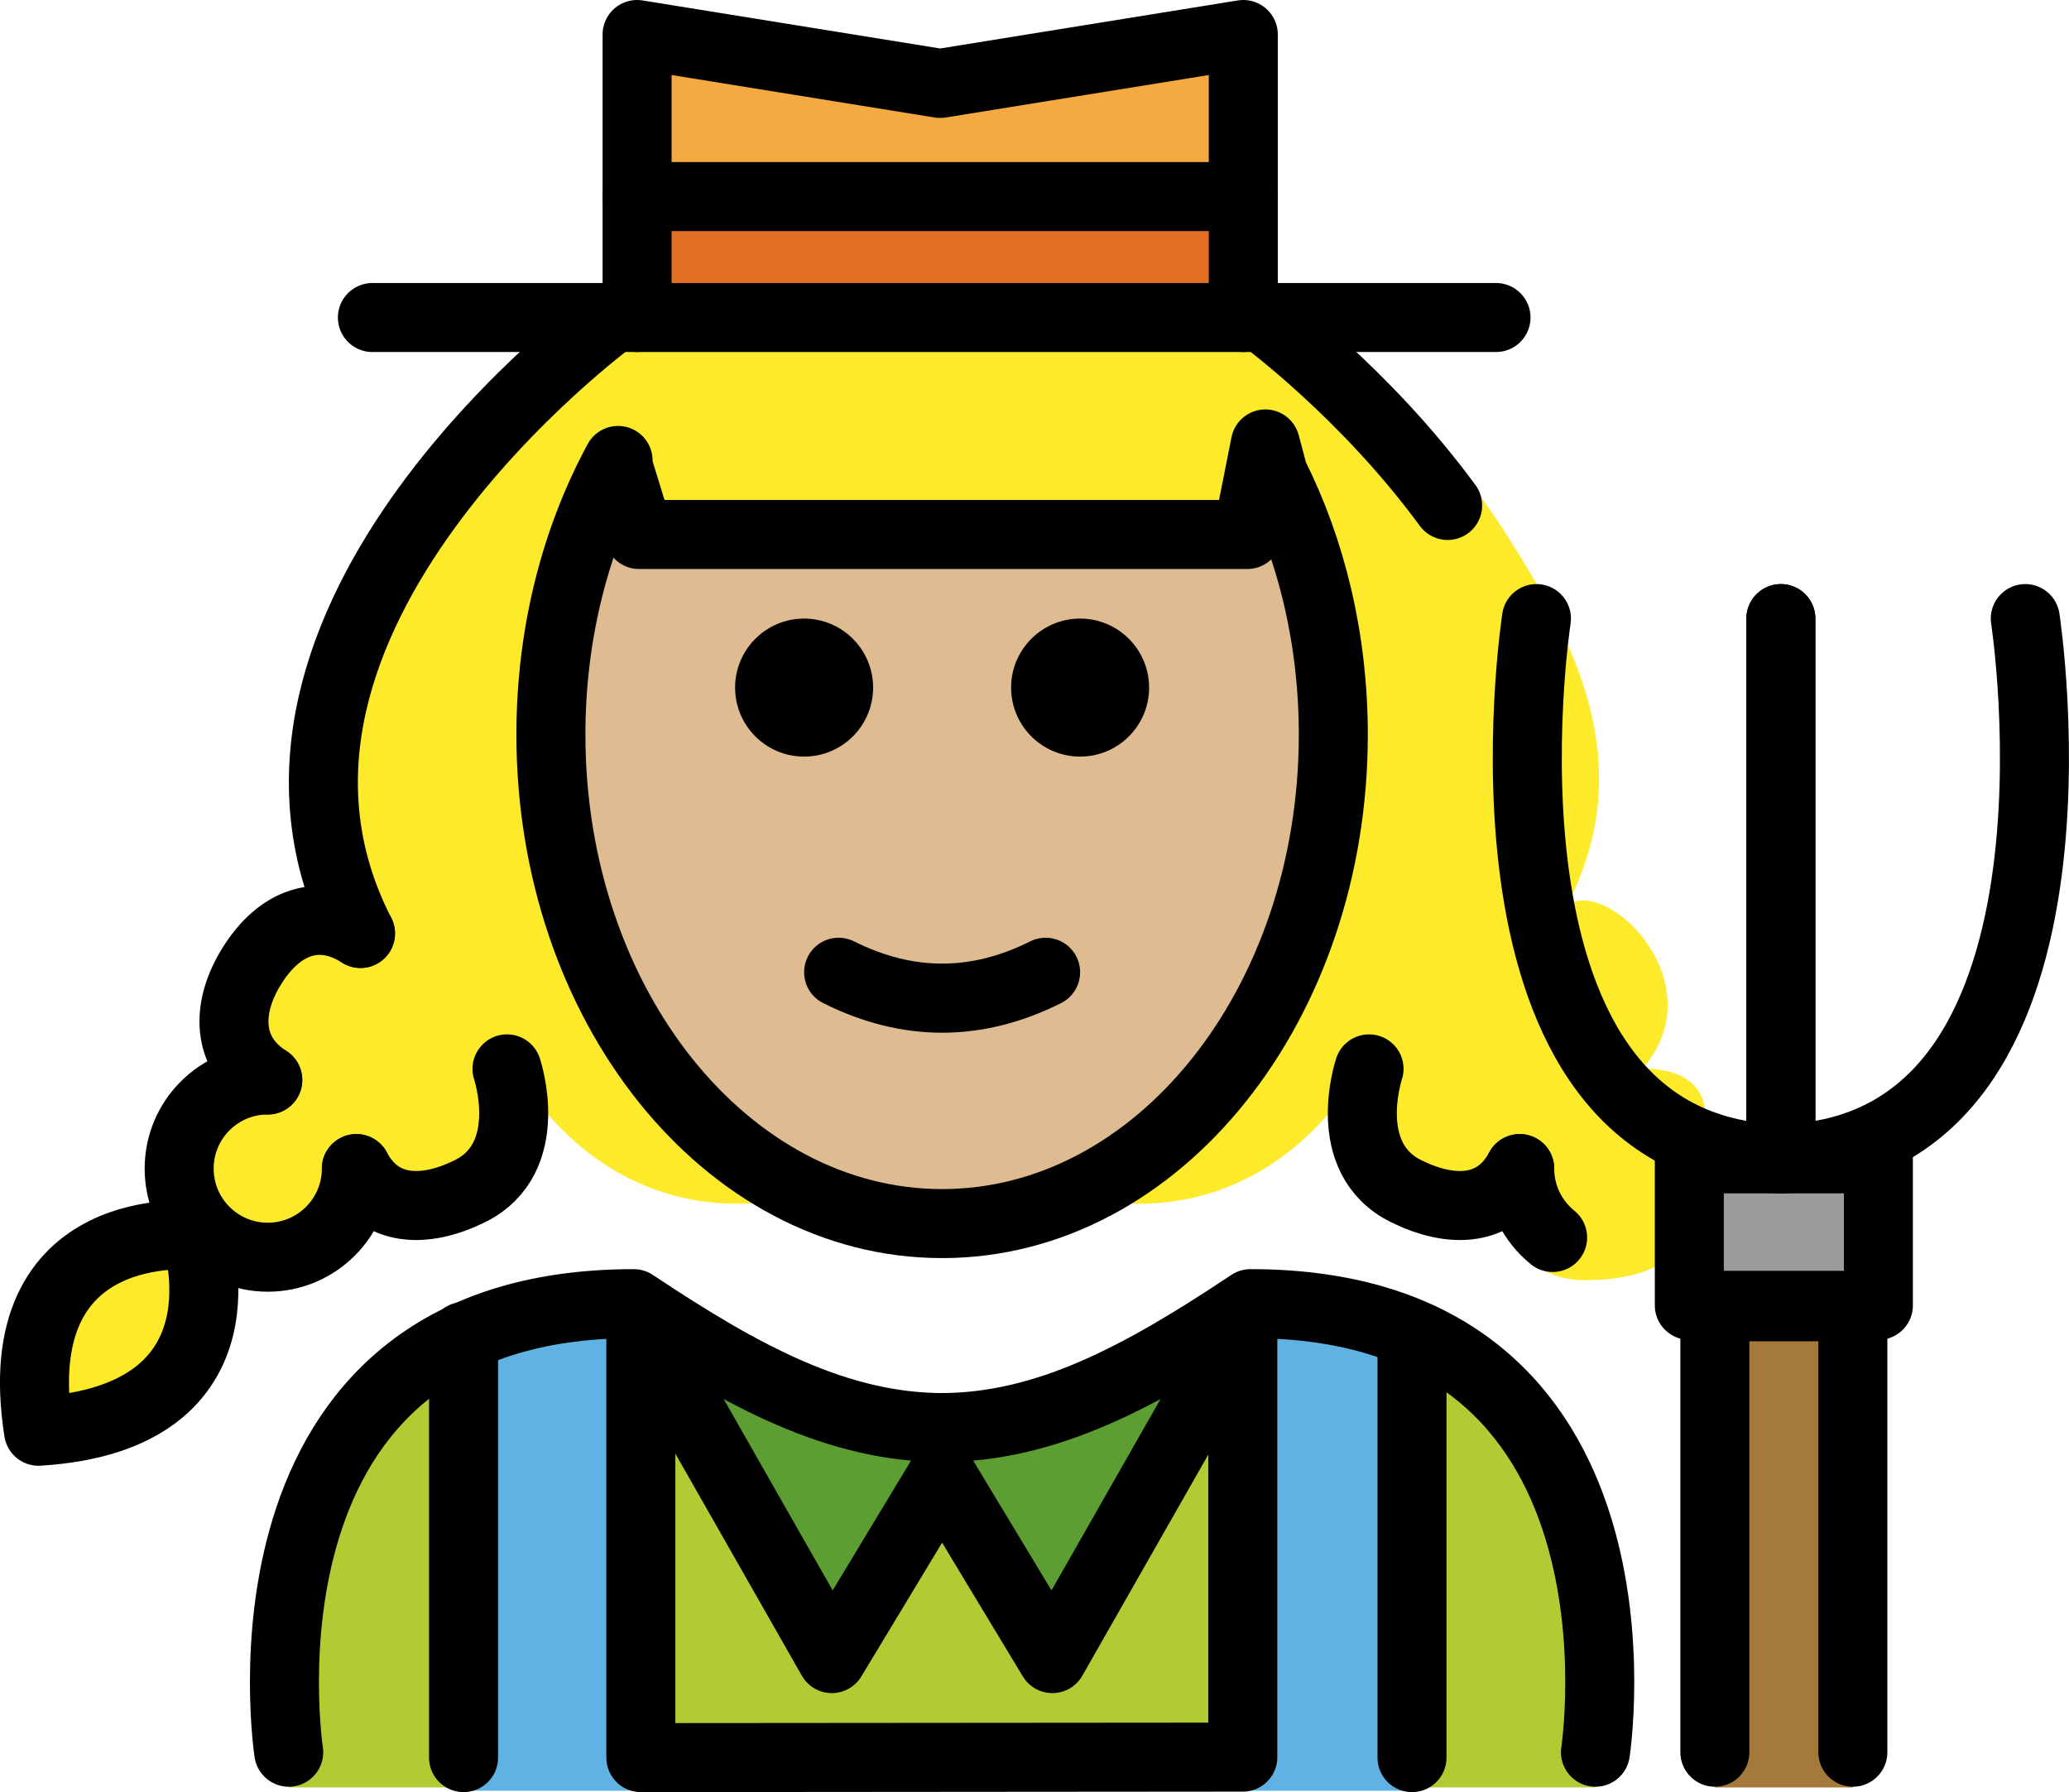 <?xml version="1.0" encoding="UTF-8" standalone="no"?>
<svg
   id="emoji"
   viewBox="0 0 59.97 51.937"
   version="1.1"
   sodipodi:docname="1f469-1f3fc-200d-1f33e.svg"
   width="59.97"
   height="51.937"
   xmlns:inkscape="http://www.inkscape.org/namespaces/inkscape"
   xmlns:sodipodi="http://sodipodi.sourceforge.net/DTD/sodipodi-0.dtd"
   xmlns="http://www.w3.org/2000/svg"
   xmlns:svg="http://www.w3.org/2000/svg">
  <defs
     id="defs23" />
  <sodipodi:namedview
     id="namedview23"
     pagecolor="#ffffff"
     bordercolor="#000000"
     borderopacity="0.25"
     inkscape:showpageshadow="2"
     inkscape:pageopacity="0.0"
     inkscape:pagecheckerboard="0"
     inkscape:deskcolor="#d1d1d1" />
  <g
     id="color"
     transform="translate(-8.596,-7.173)">
    <path
       fill="#b1cc33"
       d="m 54.84,58.975 c 0,0 2,-14.021 -10,-14.021 -3.192,2.128 -5.926,3.598 -9,3.592 h 0.125 c -3.074,0.006 -5.808,-1.464 -9,-3.592 -12,0 -10,14.021 -10,14.021"
       id="path1" />
    <rect
       x="22.032"
       y="44.995"
       width="4.288"
       height="14.027"
       fill="#61b2e4"
       id="rect1" />
    <rect
       x="44.501"
       y="44.995"
       width="4.288"
       height="14.027"
       fill="#61b2e4"
       id="rect2" />
    <rect
       x="22.032"
       y="57.336"
       width="27.491"
       height="1.734"
       fill="#61b2e4"
       id="rect3" />
    <polyline
       fill="#5c9e31"
       points="26.903,45.054 32.706,55.241 35.903,49.946"
       id="polyline3" />
    <polyline
       fill="#5c9e31"
       points="44.903,45.054 39.099,55.241 35.903,49.946"
       id="polyline4" />
    <polyline
       fill="#f4aa41"
       points="27.062,16.375 27.062,8.173 35.847,9.591 44.633,8.173 44.633,16.375"
       id="polyline5" />
    <rect
       x="27.062"
       y="12.958"
       width="17.446"
       height="2.658"
       fill="#e27022"
       id="rect5" />
    <rect
       x="57.561"
       y="40.758"
       width="5.48"
       height="4.245"
       fill="#9b9b9a"
       id="rect6" />
    <polygon
       fill="#a57939"
       points="58.301,57.954 58.301,58.975 62.301,58.975 62.301,57.954 62.301,54.368 62.301,45.044 58.301,45.044 58.301,54.368 "
       id="polygon6" />
  </g>
  <g
     id="hair"
     transform="translate(-8.596,-7.173)">
    <path
       fill="#fcea2b"
       d="m 9.713,48.318 c 6.352,-0.394 4.558,-5.676 4.558,-5.676 0,0 -5.545,-0.612 -4.558,5.676 z"
       id="path6" />
    <path
       fill="#fcea2b"
       d="M 56.213,38.137 C 58.318,35.684 55.248,32.617 54.025,33.392 56.13,29.282 54.237,25.744 52.186,22.55 49.695,18.672 46.187,16.041 46.187,16.041 H 35.903 35.667 26.383 c 0,0 -12,8.752 -7.338,17.851 -1.223,-0.775 -2.357,-0.31 -3.131,0.913 -0.775,1.223 -0.78,2.558 0.443,3.333 -1.418,0 -2.568,1.15 -2.568,2.568 0,1.418 1.15,2.568 2.568,2.568 1.418,0 2.568,-1.15 2.568,-2.568 0.682,1.278 1.988,1.298 3.287,0.658 1.952,-0.962 1.079,-3.547 1.079,-3.547 3.602,6.106 9.134,3.828 9.162,3.816 -4.576,-1.824 -7.89,-7.181 -7.89,-13.506 0,-2.944 0.718,-5.678 1.947,-7.944 l -0.028,0.089 0.634,2.057 h 8.487 0.062 0.235 0.062 8.487 l 0.634,-2.057 -0.028,-0.089 c 1.229,2.266 1.947,5 1.947,7.944 0,6.325 -3.314,11.681 -7.89,13.506 0.029,0.012 5.561,2.29 9.162,-3.816 0,0 -0.873,2.585 1.079,3.547 1.299,0.64 1.906,1.619 2.587,0.342 0,1.418 1.15,2.568 2.568,2.568 3.529,0 3.268,-2.15 3.268,-3.568 0.492,-1.148 0.447,-2.555 -1.568,-2.568 z"
       id="path7" />
  </g>
  <g
     id="skin"
     transform="translate(-8.596,-7.173)">
    <path
       fill="#debb90"
       d="m 35.903,22.663 h 8.848 c 0,0 -0.017,-3.205 0.242,-2.78 1.45,2.381 2.312,5.354 2.312,8.578 0,7.828 -5.077,14.173 -11.339,14.173 -6.262,0 -11.339,-6.346 -11.339,-14.173 0,-3.083 0.787,-5.936 2.125,-8.262 0.186,-0.323 0.366,2.465 0.366,2.465 z"
       id="path8" />
  </g>
  <g
     id="skin-shadow"
     transform="translate(-8.596,-7.173)" />
  <g
     id="line"
     transform="translate(-8.596,-7.173)">
    <path
       d="m 41.903,27.1 c 0,1.105 -0.896,2 -2,2 -1.103,0 -2,-0.895 -2,-2 0,-1.103 0.896,-2 2,-2 1.103,0 2,0.896 2,2"
       id="path9" />
    <path
       d="m 33.903,27.1 c 0,1.105 -0.896,2 -2,2 -1.103,0 -2,-0.895 -2,-2 0,-1.103 0.896,-2 2,-2 1.103,0 2,0.896 2,2"
       id="path10" />
    <path
       d="m 35.903,37.102 c -1.152,0 -2.304,-0.286 -3.447,-0.858 -0.494,-0.247 -0.694,-0.848 -0.447,-1.342 0.247,-0.494 0.846,-0.694 1.342,-0.447 1.718,0.859 3.388,0.859 5.105,0 0.495,-0.247 1.095,-0.046 1.342,0.447 0.247,0.494 0.047,1.095 -0.447,1.342 -1.144,0.572 -2.295,0.858 -3.447,0.858 z"
       id="path11" />
    <polyline
       fill="none"
       stroke="#000000"
       stroke-linecap="round"
       stroke-linejoin="round"
       stroke-miterlimit="10"
       stroke-width="2"
       points="26.903,45.054 32.706,55.241 35.903,49.946"
       id="polyline11" />
    <polyline
       fill="none"
       stroke="#000000"
       stroke-linecap="round"
       stroke-linejoin="round"
       stroke-miterlimit="10"
       stroke-width="2"
       points="44.903,45.054 39.099,55.241 35.903,49.946"
       id="polyline12" />
    <path
       fill="none"
       stroke="#000000"
       stroke-linecap="round"
       stroke-linejoin="round"
       stroke-miterlimit="10"
       stroke-width="2"
       d="m 54.84,57.954 c 0,0 2,-13 -10,-13 -3.192,2.128 -5.926,3.598 -9,3.592 h 0.125 c -3.074,0.006 -5.808,-1.464 -9,-3.592 -12,0 -10,13 -10,13"
       id="path12" />
    <line
       x1="22.032"
       x2="22.032"
       y1="45.906"
       y2="58.11"
       fill="none"
       stroke="#000000"
       stroke-linecap="round"
       stroke-linejoin="round"
       stroke-miterlimit="10"
       stroke-width="2"
       id="line12" />
    <line
       x1="49.523"
       x2="49.523"
       y1="45.906"
       y2="58.11"
       fill="none"
       stroke="#000000"
       stroke-linecap="round"
       stroke-linejoin="round"
       stroke-miterlimit="10"
       stroke-width="2"
       id="line13" />
    <polyline
       fill="none"
       stroke="#000000"
       stroke-linecap="round"
       stroke-linejoin="round"
       stroke-miterlimit="10"
       stroke-width="2"
       points="27.171,45.209 27.171,58.11 44.619,58.096 44.619,45.189"
       id="polyline13" />
    <path
       fill="none"
       stroke="#000000"
       stroke-linecap="round"
       stroke-linejoin="round"
       stroke-miterlimit="10"
       stroke-width="2"
       d="m 16.357,38.472 c -1.223,-0.775 -1.218,-2.109 -0.443,-3.333 0.775,-1.223 1.908,-1.688 3.131,-0.913"
       id="path13" />
    <path
       fill="none"
       stroke="#000000"
       stroke-linecap="round"
       stroke-linejoin="round"
       stroke-miterlimit="10"
       stroke-width="2"
       d="m 18.925,41.04 c 0,1.418 -1.15,2.568 -2.568,2.568 -1.418,0 -2.568,-1.15 -2.568,-2.568 0,-1.418 1.15,-2.568 2.568,-2.568"
       id="path14" />
    <path
       fill="none"
       stroke="#000000"
       stroke-linecap="round"
       stroke-linejoin="round"
       stroke-miterlimit="10"
       stroke-width="2"
       d="m 9.713,48.652 c 6.352,-0.394 4.558,-5.676 4.558,-5.676 0,0 -5.545,-0.612 -4.558,5.676 z"
       id="path15" />
    <path
       fill="none"
       stroke="#000000"
       stroke-linecap="round"
       stroke-linejoin="round"
       stroke-miterlimit="10"
       stroke-width="2"
       d="m 23.291,38.15 c 0,0 0.873,2.585 -1.079,3.547 -1.299,0.64 -2.606,0.62 -3.287,-0.658"
       id="path16" />
    <polyline
       fill="none"
       stroke="#000000"
       stroke-linecap="round"
       stroke-linejoin="round"
       stroke-miterlimit="10"
       stroke-width="2"
       points="27.062,16.375 27.062,8.173 35.847,9.591 44.633,8.173 44.633,16.375"
       id="polyline16" />
    <line
       x1="27.062"
       x2="44.633"
       y1="12.87"
       y2="12.87"
       fill="none"
       stroke="#000000"
       stroke-linecap="round"
       stroke-linejoin="round"
       stroke-miterlimit="10"
       stroke-width="2"
       id="line16" />
    <path
       fill="none"
       stroke="#000000"
       stroke-linecap="round"
       stroke-linejoin="round"
       stroke-miterlimit="10"
       stroke-width="2"
       d="m 26.383,16.375 c 0,0 -12,8.752 -7.338,17.851"
       id="path17" />
    <path
       fill="none"
       stroke="#000000"
       stroke-linecap="round"
       stroke-linejoin="round"
       stroke-miterlimit="10"
       stroke-width="2"
       d="m 52.645,41.04 c 0,0.807 0.372,1.526 0.954,1.997"
       id="path18" />
    <path
       fill="none"
       stroke="#000000"
       stroke-linecap="round"
       stroke-linejoin="round"
       stroke-miterlimit="10"
       stroke-width="2"
       d="m 48.278,38.15 c 0,0 -0.873,2.585 1.079,3.547 1.299,0.64 2.606,0.62 3.287,-0.658"
       id="path19" />
    <path
       fill="none"
       stroke="#000000"
       stroke-linecap="round"
       stroke-linejoin="round"
       stroke-miterlimit="10"
       stroke-width="2"
       d="m 45.187,16.375 c 0,0 2.96,2.159 5.369,5.447"
       id="path20" />
    <path
       fill="none"
       stroke="#000000"
       stroke-linecap="round"
       stroke-linejoin="round"
       stroke-miterlimit="10"
       stroke-width="2"
       d="m 53.13,25.1 c 0,0 -2.377,15.415 7.085,15.658 V 25.1"
       id="path21" />
    <path
       fill="none"
       stroke="#000000"
       stroke-linecap="round"
       stroke-linejoin="round"
       stroke-miterlimit="10"
       stroke-width="2"
       d="m 67.299,25.1 c 0,0 2.377,15.415 -7.085,15.658 V 25.1"
       id="path22" />
    <rect
       x="57.561"
       y="40.758"
       width="5.48"
       height="4.245"
       fill="none"
       stroke="#000000"
       stroke-linecap="round"
       stroke-linejoin="round"
       stroke-miterlimit="10"
       stroke-width="2"
       id="rect22" />
    <polyline
       fill="none"
       stroke="#000000"
       stroke-linecap="round"
       stroke-linejoin="round"
       stroke-miterlimit="10"
       stroke-width="2"
       points="62.301,57.954 62.301,45.044 58.301,45.044 58.301,57.954"
       id="polyline22" />
    <line
       x1="19.39"
       x2="51.958"
       y1="16.375"
       y2="16.375"
       fill="none"
       stroke="#000000"
       stroke-linecap="round"
       stroke-linejoin="round"
       stroke-miterlimit="10"
       stroke-width="2"
       id="line22" />
    <path
       fill="none"
       stroke="#000000"
       stroke-linecap="round"
       stroke-linejoin="round"
       stroke-miterlimit="10"
       stroke-width="2"
       d="m 26.511,20.517 c -1.229,2.266 -1.947,5 -1.947,7.944 0,7.828 5.077,14.173 11.339,14.173 6.262,0 11.339,-6.346 11.339,-14.173 0,-2.769 -0.635,-5.353 -1.734,-7.536 l -0.236,-0.886 -0.521,2.624 h -8.785 -0.062 -8.785 l -0.634,-2.057"
       id="path23" />
  </g>
</svg>
